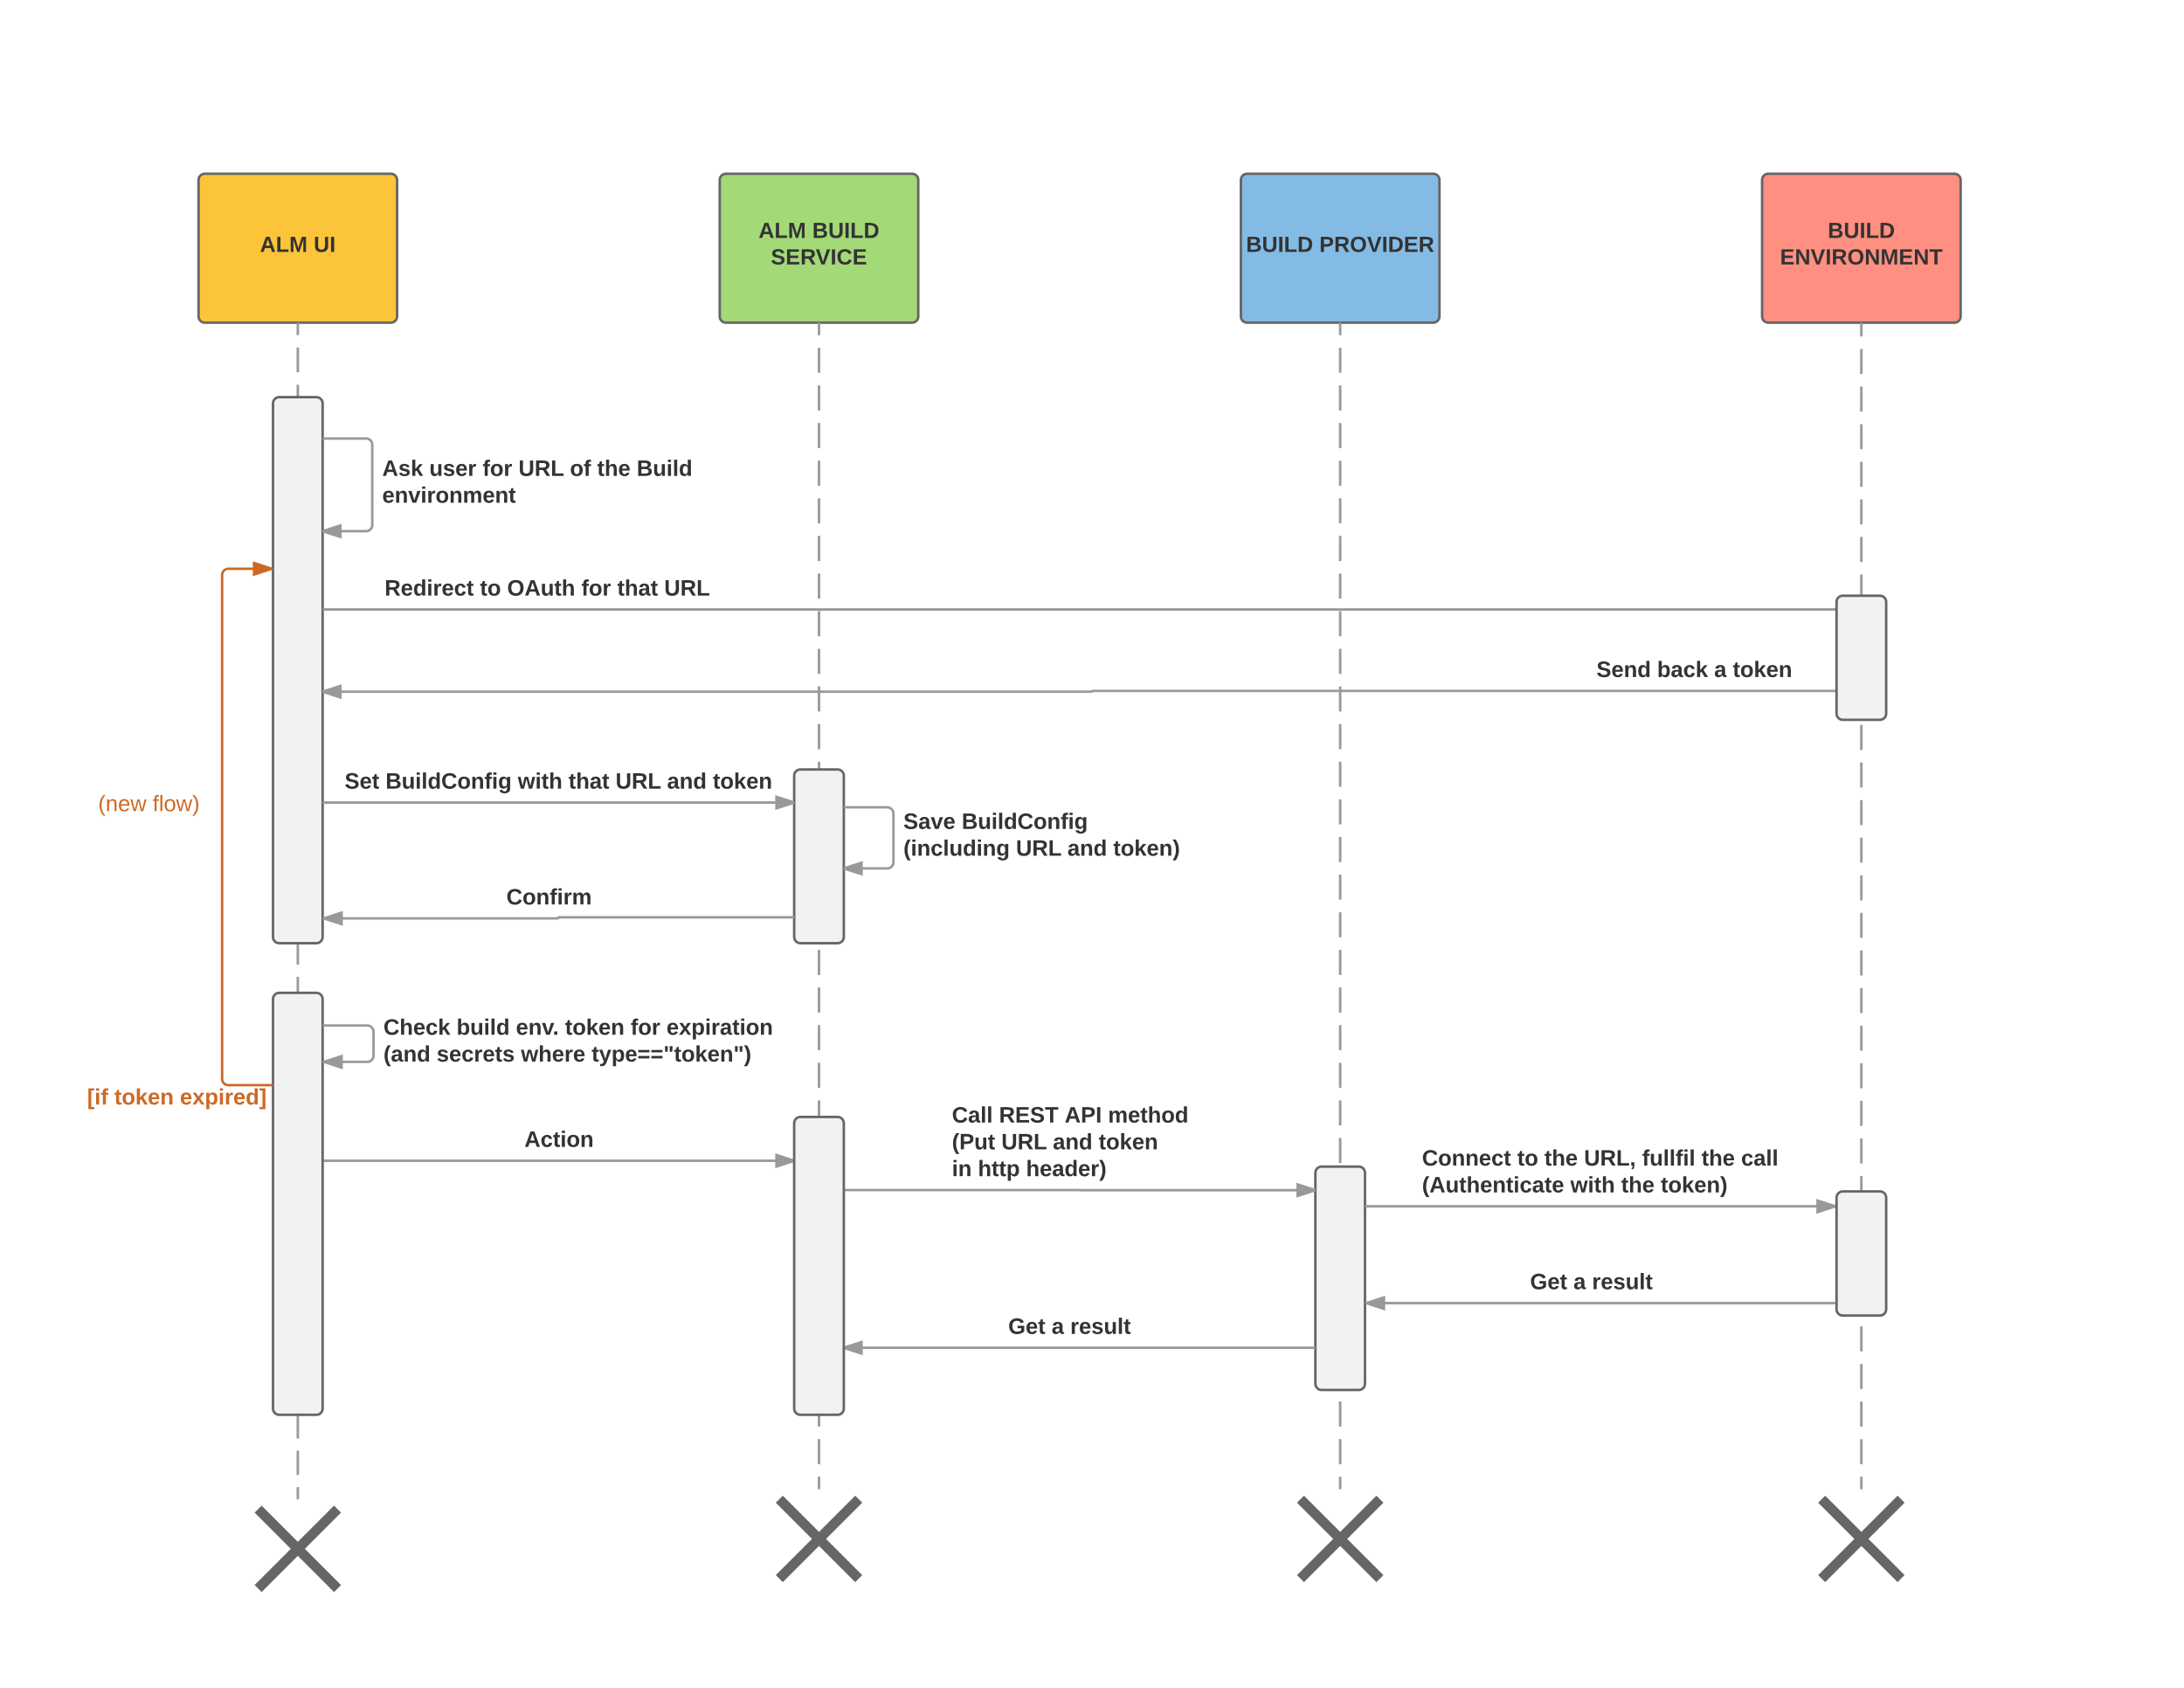<svg xmlns="http://www.w3.org/2000/svg" xmlns:xlink="http://www.w3.org/1999/xlink" width="1760" height="1360"><g transform="translate(0 0)"><path d="M0 0h1760v1360H0z" fill="#fff"/><path d="M160 145c0-2.76 2.24-5 5-5h150c2.76 0 5 2.24 5 5v110c0 2.76-2.24 5-5 5H165c-2.76 0-5-2.24-5-5z" stroke="#666" stroke-width="2" fill="#fcc438"/><use xlink:href="#a" transform="matrix(1,0,0,1,160,140) translate(49.481 62.972)"/><use xlink:href="#b" transform="matrix(1,0,0,1,160,140) translate(92.79 62.972)"/><path d="M240 650v558" fill="none"/><path d="M240 650v9.8m0 9.78v19.58m0 9.8v19.57m0 9.8v19.56m0 9.78v19.58m0 9.8v19.57m0 9.8V836m0 9.8v19.57m0 9.8v19.57m0 9.8v19.57m0 9.8v19.57m0 9.8v19.57m0 9.8v19.57m0 9.8v19.58m0 9.8v19.57m0 9.8v19.57m0 9.8v19.56m0 9.8v19.57m0 9.8v19.57m0 9.8v9.78" stroke="#999" stroke-width="2" fill="none"/><path d="M241 650h-1v-3h1zM241 1208h-2 2z" fill="#999"/><path d="M240 260v390" fill="none"/><path d="M240 260v10m0 10v20m0 10v20m0 10v20m0 10v20m0 10v20m0 10v20m0 10v20m0 10v20m0 10v20m0 10v20m0 10v20m0 10v20m0 10v10" stroke="#999" stroke-width="2" fill="none"/><path d="M241 653h-1v-3h1z" fill="#999"/><path d="M220 325c0-2.76 2.24-5 5-5h30c2.76 0 5 2.24 5 5v430c0 2.76-2.24 5-5 5h-30c-2.76 0-5-2.24-5-5z" stroke="#666" stroke-width="2" fill="#f2f2f2"/><path d="M580 145c0-2.76 2.24-5 5-5h150c2.76 0 5 2.24 5 5v110c0 2.76-2.24 5-5 5H585c-2.76 0-5-2.24-5-5z" stroke="#666" stroke-width="2" fill="#a3d977"/><use xlink:href="#a" transform="matrix(1,0,0,1,580,140) translate(31.284 51.722)"/><use xlink:href="#c" transform="matrix(1,0,0,1,580,140) translate(74.593 51.722)"/><use xlink:href="#d" transform="matrix(1,0,0,1,580,140) translate(41.21 73.056)"/><path d="M1000 145c0-2.76 2.24-5 5-5h150c2.76 0 5 2.24 5 5v110c0 2.76-2.24 5-5 5h-150c-2.76 0-5-2.24-5-5z" stroke="#666" stroke-width="2" fill="#83bbe5"/><use xlink:href="#e" transform="matrix(1,0,0,1,1000,140) translate(4.123 62.972)"/><use xlink:href="#f" transform="matrix(1,0,0,1,1000,140) translate(63.185 62.972)"/><path d="M660 260v940" fill="none"/><path d="M660 260v10.1m0 10.12v20.2m0 10.12v20.2m0 10.12v20.22m0 10.1v20.22m0 10.1v20.22m0 10.1v20.22m0 10.1v20.23m0 10.1v20.22m0 10.1V543m0 10.12v20.2m0 10.12v20.22m0 10.1v20.22m0 10.1v20.22m0 10.1v20.22m0 10.1v20.23m0 10.1v20.22m0 10.1v20.22m0 10.1v20.2m0 10.12v20.22m0 10.1v20.22m0 10.1v20.22m0 10.1v20.22m0 10.1v20.23m0 10.1v20.22m0 10.1v20.22m0 10.1v20.22m0 10.1v20.22m0 10.1v20.22m0 10.1v20.22m0 10.1v20.22m0 10.1V1200" stroke="#999" stroke-width="2" fill="none"/><path d="M200 1213c0-2.76 2.24-5 5-5h70c2.76 0 5 2.24 5 5v70c0 2.76-2.24 5-5 5h-70c-2.76 0-5-2.24-5-5z" fill="none"/><path d="M208 1216l64 64m0-64l-64 64" stroke="#666" stroke-width="8" fill="none"/><path d="M640 625c0-2.76 2.24-5 5-5h30c2.76 0 5 2.24 5 5v130c0 2.76-2.24 5-5 5h-30c-2.76 0-5-2.24-5-5z" stroke="#666" stroke-width="2" fill="#f2f2f2"/><path d="M680 650.5h35c2.76 0 5 2.24 5 5v39.23c0 2.76-2.24 5-5 5h-35" stroke="#999" stroke-width="2" fill="none"/><path d="M694.27 704.36L680 699.73l14.27-4.64z" fill="#999"/><path d="M695.27 705.74L680 700.78v-2.1l15.27-4.96zm-12.03-6l10.03 3.25v-6.53z" fill="#999"/><use xlink:href="#g" transform="matrix(1,0,0,1,728,653.514) translate(0 14.4)"/><use xlink:href="#h" transform="matrix(1,0,0,1,728,653.514) translate(47 14.4)"/><use xlink:href="#i" transform="matrix(1,0,0,1,728,653.514) translate(0 36)"/><use xlink:href="#j" transform="matrix(1,0,0,1,728,653.514) translate(90.7 36)"/><use xlink:href="#k" transform="matrix(1,0,0,1,728,653.514) translate(132.2 36)"/><use xlink:href="#l" transform="matrix(1,0,0,1,728,653.514) translate(169.1 36)"/><path d="M1080 260v940" fill="none"/><path d="M1080 260v10.1m0 10.12v20.2m0 10.12v20.2m0 10.12v20.22m0 10.1v20.22m0 10.1v20.22m0 10.1v20.22m0 10.1v20.23m0 10.1v20.22m0 10.1V543m0 10.12v20.2m0 10.12v20.22m0 10.1v20.22m0 10.1v20.22m0 10.1v20.22m0 10.1v20.23m0 10.1v20.22m0 10.1v20.22m0 10.1v20.2m0 10.12v20.22m0 10.1v20.22m0 10.1v20.22m0 10.1v20.22m0 10.1v20.23m0 10.1v20.22m0 10.1v20.22m0 10.1v20.22m0 10.1v20.22m0 10.1v20.22m0 10.1v20.22m0 10.1v20.22m0 10.1V1200" stroke="#999" stroke-width="2" fill="none"/><path d="M1060 945c0-2.76 2.24-5 5-5h30c2.76 0 5 2.24 5 5v170c0 2.76-2.24 5-5 5h-30c-2.76 0-5-2.24-5-5z" stroke="#666" stroke-width="2" fill="#f2f2f2"/><path d="M680 958.9h189.95c.03 0 .05.02.05.05 0 .03.02.05.05.05H1060" stroke="#999" stroke-width="2" fill="none"/><path d="M1060 959l-14.27 4.64v-9.28z" fill="#999"/><path d="M1060 957.95v2.1l-15.27 4.96v-12zm-13.27 4.3l10.03-3.25-10.03-3.26z" fill="#999"/><use xlink:href="#m" transform="matrix(1,0,0,1,767.103,890.101) translate(0 14.4)"/><use xlink:href="#n" transform="matrix(1,0,0,1,767.103,890.101) translate(37.95 14.4)"/><use xlink:href="#o" transform="matrix(1,0,0,1,767.103,890.101) translate(90.85 14.4)"/><use xlink:href="#p" transform="matrix(1,0,0,1,767.103,890.101) translate(125.8 14.4)"/><use xlink:href="#q" transform="matrix(1,0,0,1,767.103,890.101) translate(0 36)"/><use xlink:href="#j" transform="matrix(1,0,0,1,767.103,890.101) translate(39.85 36)"/><use xlink:href="#k" transform="matrix(1,0,0,1,767.103,890.101) translate(81.35 36)"/><use xlink:href="#r" transform="matrix(1,0,0,1,767.103,890.101) translate(118.25 36)"/><use xlink:href="#s" transform="matrix(1,0,0,1,767.103,890.101) translate(0 57.6)"/><use xlink:href="#t" transform="matrix(1,0,0,1,767.103,890.101) translate(20.95 57.6)"/><use xlink:href="#u" transform="matrix(1,0,0,1,767.103,890.101) translate(59.75 57.6)"/><path d="M1420 145c0-2.76 2.24-5 5-5h150c2.76 0 5 2.24 5 5v110c0 2.76-2.24 5-5 5h-150c-2.76 0-5-2.24-5-5z" stroke="#666" stroke-width="2" fill="#ff8f80"/><use xlink:href="#v" transform="matrix(1,0,0,1,1420,140) translate(52.938 51.722)"/><use xlink:href="#w" transform="matrix(1,0,0,1,1420,140) translate(14.469 73.056)"/><path d="M260 491.1h1240" stroke="#999" stroke-width="2" fill="none"/><path d="M1500 491.1l-14.27 4.63v-9.27z" stroke="#999" stroke-width="2" fill="#999"/><use xlink:href="#x" transform="matrix(1,0,0,1,309.942,465.499) translate(0 14.4)"/><use xlink:href="#y" transform="matrix(1,0,0,1,309.942,465.499) translate(76.85 14.4)"/><use xlink:href="#z" transform="matrix(1,0,0,1,309.942,465.499) translate(98.75 14.4)"/><use xlink:href="#A" transform="matrix(1,0,0,1,309.942,465.499) translate(158.55 14.4)"/><use xlink:href="#B" transform="matrix(1,0,0,1,309.942,465.499) translate(187.45 14.4)"/><use xlink:href="#C" transform="matrix(1,0,0,1,309.942,465.499) translate(225.3 14.4)"/><path d="M260 353.33h35c2.76 0 5 2.24 5 5V423c0 2.76-2.24 5-5 5h-35" stroke="#999" stroke-width="2" fill="none"/><path d="M274.27 432.64L260 428l14.27-4.64z" fill="#999"/><path d="M275.27 434L260 429.06v-2.1l15.27-4.96zm-12.03-6l10.03 3.26v-6.52z" fill="#999"/><use xlink:href="#D" transform="matrix(1,0,0,1,308,369.067) translate(0 14.4)"/><use xlink:href="#E" transform="matrix(1,0,0,1,308,369.067) translate(37.95 14.4)"/><use xlink:href="#A" transform="matrix(1,0,0,1,308,369.067) translate(80.9 14.4)"/><use xlink:href="#F" transform="matrix(1,0,0,1,308,369.067) translate(109.8 14.4)"/><use xlink:href="#G" transform="matrix(1,0,0,1,308,369.067) translate(151.3 14.4)"/><use xlink:href="#H" transform="matrix(1,0,0,1,308,369.067) translate(173.2 14.4)"/><use xlink:href="#I" transform="matrix(1,0,0,1,308,369.067) translate(205.1 14.4)"/><use xlink:href="#J" transform="matrix(1,0,0,1,308,369.067) translate(0 36)"/><path d="M260 646.67h380" stroke="#999" stroke-width="2" fill="none"/><path d="M640 646.67l-14.27 4.63v-9.27z" fill="#999"/><path d="M640 645.62v2.1l-15.27 4.96v-12.03zm-13.27 4.3l10.03-3.25-10.03-3.26z" fill="#999"/><use xlink:href="#K" transform="matrix(1,0,0,1,277.725,621.067) translate(0 14.4)"/><use xlink:href="#L" transform="matrix(1,0,0,1,277.725,621.067) translate(32.95 14.4)"/><use xlink:href="#M" transform="matrix(1,0,0,1,277.725,621.067) translate(139.55 14.4)"/><use xlink:href="#B" transform="matrix(1,0,0,1,277.725,621.067) translate(180.45 14.4)"/><use xlink:href="#F" transform="matrix(1,0,0,1,277.725,621.067) translate(218.3 14.4)"/><use xlink:href="#k" transform="matrix(1,0,0,1,277.725,621.067) translate(259.8 14.4)"/><use xlink:href="#N" transform="matrix(1,0,0,1,277.725,621.067) translate(296.7 14.4)"/><path d="M1500 261v939" fill="none"/><path d="M1500 261v10.1m0 10.1v20.2m0 10.08v20.2m0 10.1v20.2m0 10.08v20.2m0 10.1v20.2m0 10.1v20.18m0 10.1v20.2m0 10.1v20.18m0 10.1v20.2m0 10.1V574m0 10.1v20.2m0 10.1v20.18m0 10.1v20.2m0 10.1v20.18m0 10.1v20.2m0 10.1v20.18m0 10.1v20.2m0 10.1v20.18m0 10.1v20.2m0 10.1v20.18m0 10.1v20.2m0 10.1v20.18m0 10.1v20.2m0 10.1v20.18m0 10.1v20.2m0 10.1v20.2m0 10.08v20.2m0 10.1v20.2m0 10.08v20.2m0 10.1v20.2m0 10.08v10.1" stroke="#999" stroke-width="2" fill="none"/><path d="M1501 261h-2v-1h2zM1501 1200h-2 2z" fill="#999"/><path d="M1500 556.73H880.3c-.17 0-.3.14-.3.3 0 .17-.13.3-.3.3H260" stroke="#999" stroke-width="2" fill="none"/><path d="M274.27 561.97L260 557.33l14.27-4.63z" fill="#999"/><path d="M275.27 563.35L260 558.38v-2.1l15.27-4.96zm-12.03-6.02l10.03 3.26v-6.53z" fill="#999"/><use xlink:href="#O" transform="matrix(1,0,0,1,1286.506,531.135) translate(0 14.4)"/><use xlink:href="#P" transform="matrix(1,0,0,1,1286.506,531.135) translate(48.9 14.4)"/><use xlink:href="#Q" transform="matrix(1,0,0,1,1286.506,531.135) translate(94.85 14.4)"/><use xlink:href="#N" transform="matrix(1,0,0,1,1286.506,531.135) translate(109.85 14.4)"/><path d="M1100 972h379" stroke="#999" stroke-width="2" fill="none"/><path d="M1479 972l-14.27 4.64v-9.28z" fill="#999"/><path d="M1480 971.27v1.46l-16.27 5.28v-12zm-14.27 4l10.03-3.27-10.03-3.26z" fill="#999"/><use xlink:href="#R" transform="matrix(1,0,0,1,1145.925,924.8) translate(0 14.4)"/><use xlink:href="#y" transform="matrix(1,0,0,1,1145.925,924.8) translate(76.75 14.4)"/><use xlink:href="#H" transform="matrix(1,0,0,1,1145.925,924.8) translate(98.65 14.4)"/><use xlink:href="#S" transform="matrix(1,0,0,1,1145.925,924.8) translate(130.55 14.4)"/><use xlink:href="#T" transform="matrix(1,0,0,1,1145.925,924.8) translate(177.4 14.4)"/><use xlink:href="#H" transform="matrix(1,0,0,1,1145.925,924.8) translate(225.25 14.4)"/><use xlink:href="#U" transform="matrix(1,0,0,1,1145.925,924.8) translate(257.15 14.4)"/><use xlink:href="#V" transform="matrix(1,0,0,1,1145.925,924.8) translate(0 36)"/><use xlink:href="#W" transform="matrix(1,0,0,1,1145.925,924.8) translate(119.6 36)"/><use xlink:href="#H" transform="matrix(1,0,0,1,1145.925,924.8) translate(160.5 36)"/><use xlink:href="#l" transform="matrix(1,0,0,1,1145.925,924.8) translate(192.4 36)"/><path d="M1101 1050h378" stroke="#999" stroke-width="2" fill="none"/><path d="M1115.27 1054.63L1101 1050l14.27-4.64z" fill="#999"/><path d="M1116.27 1056l-16.27-5.28v-1.45l16.27-5.28zm-12.03-6l10.03 3.26v-6.52zM1480 1051h-1v-2h1z" fill="#999"/><g><use xlink:href="#X" transform="matrix(1,0,0,1,1233.015,1024.398) translate(0 14.4)"/><use xlink:href="#Y" transform="matrix(1,0,0,1,1233.015,1024.398) translate(34.95 14.4)"/><use xlink:href="#Z" transform="matrix(1,0,0,1,1233.015,1024.398) translate(49.95 14.4)"/></g><path d="M680 1086h379" stroke="#999" stroke-width="2" fill="none"/><path d="M680 1086l14.27-4.64v9.28z" stroke="#999" stroke-width="2" fill="#999"/><path d="M1060 1087h-1v-2h1z" fill="#999"/><g><use xlink:href="#X" transform="matrix(1,0,0,1,812.495,1060.4) translate(0 14.4)"/><use xlink:href="#Y" transform="matrix(1,0,0,1,812.495,1060.4) translate(34.95 14.4)"/><use xlink:href="#Z" transform="matrix(1,0,0,1,812.495,1060.4) translate(49.95 14.4)"/></g><path d="M1480 965c0-2.76 2.24-5 5-5h30c2.76 0 5 2.24 5 5v90c0 2.76-2.24 5-5 5h-30c-2.76 0-5-2.24-5-5z" stroke="#666" stroke-width="2" fill="#f2f2f2"/><path d="M620 1205c0-2.76 2.24-5 5-5h70c2.76 0 5 2.24 5 5v70c0 2.76-2.24 5-5 5h-70c-2.76 0-5-2.24-5-5z" fill="none"/><path d="M628 1208l64 64m0-64l-64 64" stroke="#666" stroke-width="8" fill="none"/><path d="M1040 1205c0-2.76 2.24-5 5-5h70c2.76 0 5 2.24 5 5v70c0 2.76-2.24 5-5 5h-70c-2.76 0-5-2.24-5-5z" fill="none"/><path d="M1048 1208l64 64m0-64l-64 64" stroke="#666" stroke-width="8" fill="none"/><path d="M1460 1205c0-2.76 2.24-5 5-5h70c2.76 0 5 2.24 5 5v70c0 2.76-2.24 5-5 5h-70c-2.76 0-5-2.24-5-5z" fill="none"/><path d="M1468 1208l64 64m0-64l-64 64" stroke="#666" stroke-width="8" fill="none"/><path d="M261 935.3h379" stroke="#999" stroke-width="2" fill="none"/><path d="M261 936.3h-1v-2h1zM640 935.3l-14.27 4.65v-9.27z" fill="#999"/><path d="M640 934.26v2.1l-15.27 4.97V929.3zm-13.27 4.3l10.03-3.25-10.03-3.24z" fill="#999"/><g><use xlink:href="#aa" transform="matrix(1,0,0,1,422.6,909.714) translate(0 14.4)"/></g><path d="M261 740h188.57c.24 0 .43-.2.43-.43 0-.24.2-.43.43-.43H639" stroke="#999" stroke-width="2" fill="none"/><path d="M275.27 744.64L261 740l14.27-4.64z" fill="#999"/><path d="M276.27 746L260 740.74v-1.46l16.27-5.28zm-12.03-6l10.03 3.26v-6.52zM640 740.14h-1v-2h1z" fill="#999"/><g><use xlink:href="#ab" transform="matrix(1,0,0,1,408.07,714.4) translate(0 14.4)"/></g><path d="M220 805c0-2.76 2.24-5 5-5h30c2.76 0 5 2.24 5 5v330c0 2.76-2.24 5-5 5h-30c-2.76 0-5-2.24-5-5zM640 905c0-2.76 2.24-5 5-5h30c2.76 0 5 2.24 5 5v230c0 2.76-2.24 5-5 5h-30c-2.76 0-5-2.24-5-5z" stroke="#666" stroke-width="2" fill="#f2f2f2"/><path d="M219 874.37h-35c-2.76 0-5-2.24-5-5v-406.1c0-2.75 2.24-5 5-5h35" stroke="#ce6925" stroke-width="2" fill="none"/><path d="M220 875.37h-1v-2h1zM219 458.28l-14.27 4.64v-9.27z" fill="#ce6925"/><path d="M220 457.55V459l-16.27 5.3v-12.03zm-14.27 4l10.03-3.27-10.03-3.26z" fill="#ce6925"/><g><use xlink:href="#ac" transform="matrix(1,0,0,1,70.232,875.582) translate(0 14.4)"/><use xlink:href="#ad" transform="matrix(1,0,0,1,70.232,875.582) translate(21.9 14.4)"/><use xlink:href="#ae" transform="matrix(1,0,0,1,70.232,875.582) translate(74.75 14.4)"/></g><path d="M261 826.3h35c2.76 0 5 2.25 5 5v19.3c0 2.77-2.24 5-5 5h-35" stroke="#999" stroke-width="2" fill="none"/><path d="M261 827.3h-1v-2h1zM275.27 860.25L261 855.6l14.27-4.62z" fill="#999"/><path d="M276.27 861.62L260 856.34v-1.45l16.27-5.3zm-12.03-6l10.03 3.25v-6.52z" fill="#999"/><g><use xlink:href="#af" transform="matrix(1,0,0,1,309,819.362) translate(0 14.4)"/><use xlink:href="#ag" transform="matrix(1,0,0,1,309,819.362) translate(58.9 14.4)"/><use xlink:href="#ah" transform="matrix(1,0,0,1,309,819.362) translate(106.75 14.4)"/><use xlink:href="#ai" transform="matrix(1,0,0,1,309,819.362) translate(146.35 14.4)"/><use xlink:href="#A" transform="matrix(1,0,0,1,309,819.362) translate(199.2 14.4)"/><use xlink:href="#aj" transform="matrix(1,0,0,1,309,819.362) translate(228.1 14.4)"/><use xlink:href="#ak" transform="matrix(1,0,0,1,309,819.362) translate(0 36)"/><use xlink:href="#al" transform="matrix(1,0,0,1,309,819.362) translate(42.85 36)"/><use xlink:href="#am" transform="matrix(1,0,0,1,309,819.362) translate(110.8 36)"/><use xlink:href="#an" transform="matrix(1,0,0,1,309,819.362) translate(167.75 36)"/></g><path d="M1480 485c0-2.76 2.24-5 5-5h30c2.76 0 5 2.24 5 5v90c0 2.76-2.24 5-5 5h-30c-2.76 0-5-2.24-5-5z" stroke="#666" stroke-width="2" fill="#f2f2f2"/><path d="M0 625c0-2.76 2.24-5 5-5h230c2.76 0 5 2.24 5 5v50c0 2.76-2.24 5-5 5H5c-2.76 0-5-2.24-5-5z" fill="none"/><g><use xlink:href="#ao" transform="matrix(1,0,0,1,0,620) translate(79.125 33.6)"/><use xlink:href="#ap" transform="matrix(1,0,0,1,0,620) translate(123.025 33.6)"/></g><defs><path fill="#333" d="M199 0l-22-63H83L61 0H9l90-248h61L250 0h-51zm-33-102l-36-108c-10 38-24 72-36 108h72" id="aq"/><path fill="#333" d="M24 0v-248h52v208h133V0H24" id="ar"/><path fill="#333" d="M230 0l2-204L168 0h-37L68-204 70 0H24v-248h70l56 185 57-185h69V0h-46" id="as"/><g id="a"><use transform="matrix(0.049,0,0,0.049,0,0)" xlink:href="#aq"/><use transform="matrix(0.049,0,0,0.049,12.79,0)" xlink:href="#ar"/><use transform="matrix(0.049,0,0,0.049,23.605,0)" xlink:href="#as"/></g><path fill="#333" d="M238-95c0 69-44 99-111 99C63 4 22-25 22-93v-155h51v151c-1 38 19 59 55 60 90 1 49-130 58-211h52v153" id="at"/><path fill="#333" d="M24 0v-248h52V0H24" id="au"/><g id="b"><use transform="matrix(0.049,0,0,0.049,0,0)" xlink:href="#at"/><use transform="matrix(0.049,0,0,0.049,12.79,0)" xlink:href="#au"/></g><path fill="#333" d="M182-130c37 4 62 22 62 59C244 23 116-4 24 0v-248c84 5 203-23 205 63 0 31-19 50-47 55zM76-148c40-3 101 13 101-30 0-44-60-28-101-31v61zm0 110c48-3 116 14 116-37 0-48-69-32-116-35v72" id="av"/><path fill="#333" d="M24-248c120-7 223 5 221 122C244-46 201 0 124 0H24v-248zM76-40c74 7 117-18 117-86 0-67-45-88-117-82v168" id="aw"/><g id="c"><use transform="matrix(0.049,0,0,0.049,0,0)" xlink:href="#av"/><use transform="matrix(0.049,0,0,0.049,12.79,0)" xlink:href="#at"/><use transform="matrix(0.049,0,0,0.049,25.58,0)" xlink:href="#au"/><use transform="matrix(0.049,0,0,0.049,30.519,0)" xlink:href="#ar"/><use transform="matrix(0.049,0,0,0.049,41.333,0)" xlink:href="#aw"/></g><path fill="#333" d="M169-182c-1-43-94-46-97-3 18 66 151 10 154 114 3 95-165 93-204 36-6-8-10-19-12-30l50-8c3 46 112 56 116 5-17-69-150-10-154-114-4-87 153-88 188-35 5 8 8 18 10 28" id="ax"/><path fill="#333" d="M24 0v-248h195v40H76v63h132v40H76v65h150V0H24" id="ay"/><path fill="#333" d="M240-174c0 40-23 61-54 70L253 0h-59l-57-94H76V0H24v-248c93 4 217-23 216 74zM76-134c48-2 112 12 112-38 0-48-66-32-112-35v73" id="az"/><path fill="#333" d="M147 0H94L2-248h55l64 206c17-72 42-137 63-206h54" id="aA"/><path fill="#333" d="M67-125c0 53 21 87 73 88 37 1 54-22 65-47l45 17C233-25 199 4 140 4 58 4 20-42 15-125 8-235 124-281 211-232c18 10 29 29 36 50l-46 12c-8-25-30-41-62-41-52 0-71 34-72 86" id="aB"/><g id="d"><use transform="matrix(0.049,0,0,0.049,0,0)" xlink:href="#ax"/><use transform="matrix(0.049,0,0,0.049,11.852,0)" xlink:href="#ay"/><use transform="matrix(0.049,0,0,0.049,23.704,0)" xlink:href="#az"/><use transform="matrix(0.049,0,0,0.049,36.148,0)" xlink:href="#aA"/><use transform="matrix(0.049,0,0,0.049,48,0)" xlink:href="#au"/><use transform="matrix(0.049,0,0,0.049,52.938,0)" xlink:href="#aB"/><use transform="matrix(0.049,0,0,0.049,65.728,0)" xlink:href="#ay"/></g><g id="e"><use transform="matrix(0.049,0,0,0.049,0,0)" xlink:href="#av"/><use transform="matrix(0.049,0,0,0.049,12.79,0)" xlink:href="#at"/><use transform="matrix(0.049,0,0,0.049,25.58,0)" xlink:href="#au"/><use transform="matrix(0.049,0,0,0.049,30.519,0)" xlink:href="#ar"/><use transform="matrix(0.049,0,0,0.049,41.333,0)" xlink:href="#aw"/></g><path fill="#333" d="M24-248c93 1 206-16 204 79-1 75-69 88-152 82V0H24v-248zm52 121c47 0 100 7 100-41 0-47-54-39-100-39v80" id="aC"/><path fill="#333" d="M140-251c80 0 125 45 125 126S219 4 139 4C58 4 15-44 15-125s44-126 125-126zm-1 214c52 0 73-35 73-88 0-50-21-86-72-86-52 0-73 35-73 86s22 88 72 88" id="aD"/><g id="f"><use transform="matrix(0.049,0,0,0.049,0,0)" xlink:href="#aC"/><use transform="matrix(0.049,0,0,0.049,11.852,0)" xlink:href="#az"/><use transform="matrix(0.049,0,0,0.049,24.642,0)" xlink:href="#aD"/><use transform="matrix(0.049,0,0,0.049,38.469,0)" xlink:href="#aA"/><use transform="matrix(0.049,0,0,0.049,50.321,0)" xlink:href="#au"/><use transform="matrix(0.049,0,0,0.049,55.259,0)" xlink:href="#aw"/><use transform="matrix(0.049,0,0,0.049,68.049,0)" xlink:href="#ay"/><use transform="matrix(0.049,0,0,0.049,79.901,0)" xlink:href="#az"/></g><path fill="#333" d="M133-34C117-15 103 5 69 4 32 3 11-16 11-54c-1-60 55-63 116-61 1-26-3-47-28-47-18 1-26 9-28 27l-52-2c7-38 36-58 82-57s74 22 75 68l1 82c-1 14 12 18 25 15v27c-30 8-71 5-69-32zm-48 3c29 0 43-24 42-57-32 0-66-3-65 30 0 17 8 27 23 27" id="aE"/><path fill="#333" d="M128 0H69L1-190h53L99-40l48-150h52" id="aF"/><path fill="#333" d="M185-48c-13 30-37 53-82 52C43 2 14-33 14-96s30-98 90-98c62 0 83 45 84 108H66c0 31 8 55 39 56 18 0 30-7 34-22zm-45-69c5-46-57-63-70-21-2 6-4 13-4 21h74" id="aG"/><g id="g"><use transform="matrix(0.05,0,0,0.05,0,0)" xlink:href="#ax"/><use transform="matrix(0.05,0,0,0.05,12,0)" xlink:href="#aE"/><use transform="matrix(0.05,0,0,0.05,22,0)" xlink:href="#aF"/><use transform="matrix(0.05,0,0,0.05,32,0)" xlink:href="#aG"/></g><path fill="#333" d="M85 4C-2 5 27-109 22-190h50c7 57-23 150 33 157 60-5 35-97 40-157h50l1 190h-47c-2-12 1-28-3-38-12 25-28 42-61 42" id="aH"/><path fill="#333" d="M25-224v-37h50v37H25zM25 0v-190h50V0H25" id="aI"/><path fill="#333" d="M25 0v-261h50V0H25" id="aJ"/><path fill="#333" d="M88-194c31-1 46 15 58 34l-1-101h50l1 261h-48c-2-10 0-23-3-31C134-8 116 4 84 4 32 4 16-41 15-95c0-56 19-97 73-99zm17 164c33 0 40-30 41-66 1-37-9-64-41-64s-38 30-39 65c0 43 13 65 39 65" id="aK"/><path fill="#333" d="M110-194c64 0 96 36 96 99 0 64-35 99-97 99-61 0-95-36-95-99 0-62 34-99 96-99zm-1 164c35 0 45-28 45-65 0-40-10-65-43-65-34 0-45 26-45 65 0 36 10 65 43 65" id="aL"/><path fill="#333" d="M135-194c87-1 58 113 63 194h-50c-7-57 23-157-34-157-59 0-34 97-39 157H25l-1-190h47c2 12-1 28 3 38 12-26 28-41 61-42" id="aM"/><path fill="#333" d="M121-226c-27-7-43 5-38 36h38v33H83V0H34v-157H6v-33h28c-9-59 32-81 87-68v32" id="aN"/><path fill="#333" d="M195-6C206 82 75 100 31 46c-4-6-6-13-8-21l49-6c3 16 16 24 34 25 40 0 42-37 40-79-11 22-30 35-61 35-53 0-70-43-70-97 0-56 18-96 73-97 30 0 46 14 59 34l2-30h47zm-90-29c32 0 41-27 41-63 0-35-9-62-40-62-32 0-39 29-40 63 0 36 9 62 39 62" id="aO"/><g id="h"><use transform="matrix(0.05,0,0,0.05,0,0)" xlink:href="#av"/><use transform="matrix(0.05,0,0,0.05,12.95,0)" xlink:href="#aH"/><use transform="matrix(0.05,0,0,0.05,23.9,0)" xlink:href="#aI"/><use transform="matrix(0.05,0,0,0.05,28.9,0)" xlink:href="#aJ"/><use transform="matrix(0.05,0,0,0.05,33.9,0)" xlink:href="#aK"/><use transform="matrix(0.05,0,0,0.05,44.85,0)" xlink:href="#aB"/><use transform="matrix(0.05,0,0,0.05,57.8,0)" xlink:href="#aL"/><use transform="matrix(0.05,0,0,0.05,68.75,0)" xlink:href="#aM"/><use transform="matrix(0.05,0,0,0.05,79.7,0)" xlink:href="#aN"/><use transform="matrix(0.05,0,0,0.05,85.65,0)" xlink:href="#aI"/><use transform="matrix(0.05,0,0,0.05,90.65,0)" xlink:href="#aO"/></g><path fill="#333" d="M67-93c0 74 22 123 53 168H70C40 30 18-18 18-93s22-123 52-168h50c-32 44-53 94-53 168" id="aP"/><path fill="#333" d="M190-63c-7 42-38 67-86 67-59 0-84-38-90-98-12-110 154-137 174-36l-49 2c-2-19-15-32-35-32-30 0-35 28-38 64-6 74 65 87 74 30" id="aQ"/><g id="i"><use transform="matrix(0.05,0,0,0.05,0,0)" xlink:href="#aP"/><use transform="matrix(0.05,0,0,0.05,5.95,0)" xlink:href="#aI"/><use transform="matrix(0.05,0,0,0.05,10.95,0)" xlink:href="#aM"/><use transform="matrix(0.05,0,0,0.05,21.9,0)" xlink:href="#aQ"/><use transform="matrix(0.05,0,0,0.05,31.9,0)" xlink:href="#aJ"/><use transform="matrix(0.05,0,0,0.05,36.9,0)" xlink:href="#aH"/><use transform="matrix(0.05,0,0,0.05,47.85,0)" xlink:href="#aK"/><use transform="matrix(0.05,0,0,0.05,58.8,0)" xlink:href="#aI"/><use transform="matrix(0.05,0,0,0.05,63.8,0)" xlink:href="#aM"/><use transform="matrix(0.05,0,0,0.05,74.75,0)" xlink:href="#aO"/></g><g id="j"><use transform="matrix(0.05,0,0,0.05,0,0)" xlink:href="#at"/><use transform="matrix(0.05,0,0,0.05,12.95,0)" xlink:href="#az"/><use transform="matrix(0.05,0,0,0.05,25.9,0)" xlink:href="#ar"/></g><g id="k"><use transform="matrix(0.05,0,0,0.05,0,0)" xlink:href="#aE"/><use transform="matrix(0.05,0,0,0.05,10,0)" xlink:href="#aM"/><use transform="matrix(0.05,0,0,0.05,20.95,0)" xlink:href="#aK"/></g><path fill="#333" d="M115-3C79 11 28 4 28-45v-112H4v-33h27l15-45h31v45h36v33H77v99c-1 23 16 31 38 25v30" id="aR"/><path fill="#333" d="M147 0L96-86 75-71V0H25v-261h50v150l67-79h53l-66 74L201 0h-54" id="aS"/><path fill="#333" d="M102-93c0 74-22 123-52 168H0C30 29 54-18 53-93c0-74-22-123-53-168h50c30 45 52 94 52 168" id="aT"/><g id="l"><use transform="matrix(0.05,0,0,0.05,0,0)" xlink:href="#aR"/><use transform="matrix(0.05,0,0,0.05,5.95,0)" xlink:href="#aL"/><use transform="matrix(0.05,0,0,0.05,16.9,0)" xlink:href="#aS"/><use transform="matrix(0.05,0,0,0.05,26.9,0)" xlink:href="#aG"/><use transform="matrix(0.05,0,0,0.05,36.9,0)" xlink:href="#aM"/><use transform="matrix(0.05,0,0,0.05,47.85,0)" xlink:href="#aT"/></g><g id="m"><use transform="matrix(0.05,0,0,0.05,0,0)" xlink:href="#aB"/><use transform="matrix(0.05,0,0,0.05,12.95,0)" xlink:href="#aE"/><use transform="matrix(0.05,0,0,0.05,22.95,0)" xlink:href="#aJ"/><use transform="matrix(0.05,0,0,0.05,27.95,0)" xlink:href="#aJ"/></g><path fill="#333" d="M136-208V0H84v-208H4v-40h212v40h-80" id="aU"/><g id="n"><use transform="matrix(0.05,0,0,0.05,0,0)" xlink:href="#az"/><use transform="matrix(0.05,0,0,0.05,12.95,0)" xlink:href="#ay"/><use transform="matrix(0.05,0,0,0.05,24.95,0)" xlink:href="#ax"/><use transform="matrix(0.05,0,0,0.05,36.95,0)" xlink:href="#aU"/></g><g id="o"><use transform="matrix(0.05,0,0,0.05,0,0)" xlink:href="#aq"/><use transform="matrix(0.05,0,0,0.05,12.95,0)" xlink:href="#aC"/><use transform="matrix(0.05,0,0,0.05,24.95,0)" xlink:href="#au"/></g><path fill="#333" d="M220-157c-53 9-28 100-34 157h-49v-107c1-27-5-49-29-50C55-147 81-57 75 0H25l-1-190h47c2 12-1 28 3 38 10-53 101-56 108 0 13-22 24-43 59-42 82 1 51 116 57 194h-49v-107c-1-25-5-48-29-50" id="aV"/><path fill="#333" d="M114-157C55-157 80-60 75 0H25v-261h50l-1 109c12-26 28-41 61-42 86-1 58 113 63 194h-50c-7-57 23-157-34-157" id="aW"/><g id="p"><use transform="matrix(0.05,0,0,0.05,0,0)" xlink:href="#aV"/><use transform="matrix(0.05,0,0,0.05,16,0)" xlink:href="#aG"/><use transform="matrix(0.05,0,0,0.05,26,0)" xlink:href="#aR"/><use transform="matrix(0.05,0,0,0.05,31.95,0)" xlink:href="#aW"/><use transform="matrix(0.05,0,0,0.05,42.9,0)" xlink:href="#aL"/><use transform="matrix(0.05,0,0,0.05,53.85,0)" xlink:href="#aK"/></g><g id="q"><use transform="matrix(0.05,0,0,0.05,0,0)" xlink:href="#aP"/><use transform="matrix(0.05,0,0,0.05,5.95,0)" xlink:href="#aC"/><use transform="matrix(0.05,0,0,0.05,17.95,0)" xlink:href="#aH"/><use transform="matrix(0.05,0,0,0.05,28.9,0)" xlink:href="#aR"/></g><g id="r"><use transform="matrix(0.05,0,0,0.05,0,0)" xlink:href="#aR"/><use transform="matrix(0.05,0,0,0.05,5.95,0)" xlink:href="#aL"/><use transform="matrix(0.05,0,0,0.05,16.9,0)" xlink:href="#aS"/><use transform="matrix(0.05,0,0,0.05,26.9,0)" xlink:href="#aG"/><use transform="matrix(0.05,0,0,0.05,36.9,0)" xlink:href="#aM"/></g><g id="s"><use transform="matrix(0.05,0,0,0.05,0,0)" xlink:href="#aI"/><use transform="matrix(0.05,0,0,0.05,5,0)" xlink:href="#aM"/></g><path fill="#333" d="M135-194c53 0 70 44 70 98 0 56-19 98-73 100-31 1-45-17-59-34 3 33 2 69 2 105H25l-1-265h48c2 10 0 23 3 31 11-24 29-35 60-35zM114-30c33 0 39-31 40-66 0-38-9-64-40-64-56 0-55 130 0 130" id="aX"/><g id="t"><use transform="matrix(0.05,0,0,0.05,0,0)" xlink:href="#aW"/><use transform="matrix(0.05,0,0,0.05,10.95,0)" xlink:href="#aR"/><use transform="matrix(0.05,0,0,0.05,16.9,0)" xlink:href="#aR"/><use transform="matrix(0.05,0,0,0.05,22.85,0)" xlink:href="#aX"/></g><path fill="#333" d="M135-150c-39-12-60 13-60 57V0H25l-1-190h47c2 13-1 29 3 40 6-28 27-53 61-41v41" id="aY"/><g id="u"><use transform="matrix(0.05,0,0,0.05,0,0)" xlink:href="#aW"/><use transform="matrix(0.05,0,0,0.05,10.95,0)" xlink:href="#aG"/><use transform="matrix(0.05,0,0,0.05,20.95,0)" xlink:href="#aE"/><use transform="matrix(0.05,0,0,0.05,30.95,0)" xlink:href="#aK"/><use transform="matrix(0.05,0,0,0.05,41.9,0)" xlink:href="#aG"/><use transform="matrix(0.05,0,0,0.05,51.9,0)" xlink:href="#aY"/><use transform="matrix(0.05,0,0,0.05,58.9,0)" xlink:href="#aT"/></g><g id="v"><use transform="matrix(0.049,0,0,0.049,0,0)" xlink:href="#av"/><use transform="matrix(0.049,0,0,0.049,12.79,0)" xlink:href="#at"/><use transform="matrix(0.049,0,0,0.049,25.58,0)" xlink:href="#au"/><use transform="matrix(0.049,0,0,0.049,30.519,0)" xlink:href="#ar"/><use transform="matrix(0.049,0,0,0.049,41.333,0)" xlink:href="#aw"/></g><path fill="#333" d="M175 0L67-191c6 58 2 128 3 191H24v-248h59L193-55c-6-58-2-129-3-193h46V0h-61" id="aZ"/><g id="w"><use transform="matrix(0.049,0,0,0.049,0,0)" xlink:href="#ay"/><use transform="matrix(0.049,0,0,0.049,11.852,0)" xlink:href="#aZ"/><use transform="matrix(0.049,0,0,0.049,24.642,0)" xlink:href="#aA"/><use transform="matrix(0.049,0,0,0.049,36.494,0)" xlink:href="#au"/><use transform="matrix(0.049,0,0,0.049,41.432,0)" xlink:href="#az"/><use transform="matrix(0.049,0,0,0.049,54.222,0)" xlink:href="#aD"/><use transform="matrix(0.049,0,0,0.049,68.049,0)" xlink:href="#aZ"/><use transform="matrix(0.049,0,0,0.049,80.84,0)" xlink:href="#as"/><use transform="matrix(0.049,0,0,0.049,95.605,0)" xlink:href="#ay"/><use transform="matrix(0.049,0,0,0.049,107.457,0)" xlink:href="#aZ"/><use transform="matrix(0.049,0,0,0.049,120.247,0)" xlink:href="#aU"/></g><g id="x"><use transform="matrix(0.05,0,0,0.05,0,0)" xlink:href="#az"/><use transform="matrix(0.05,0,0,0.05,12.95,0)" xlink:href="#aG"/><use transform="matrix(0.05,0,0,0.05,22.95,0)" xlink:href="#aK"/><use transform="matrix(0.05,0,0,0.05,33.9,0)" xlink:href="#aI"/><use transform="matrix(0.05,0,0,0.05,38.9,0)" xlink:href="#aY"/><use transform="matrix(0.05,0,0,0.05,45.9,0)" xlink:href="#aG"/><use transform="matrix(0.05,0,0,0.05,55.9,0)" xlink:href="#aQ"/><use transform="matrix(0.05,0,0,0.05,65.9,0)" xlink:href="#aR"/></g><g id="y"><use transform="matrix(0.05,0,0,0.05,0,0)" xlink:href="#aR"/><use transform="matrix(0.05,0,0,0.05,5.95,0)" xlink:href="#aL"/></g><g id="z"><use transform="matrix(0.05,0,0,0.05,0,0)" xlink:href="#aD"/><use transform="matrix(0.05,0,0,0.05,14,0)" xlink:href="#aq"/><use transform="matrix(0.05,0,0,0.05,26.95,0)" xlink:href="#aH"/><use transform="matrix(0.05,0,0,0.05,37.9,0)" xlink:href="#aR"/><use transform="matrix(0.05,0,0,0.05,43.85,0)" xlink:href="#aW"/></g><g id="A"><use transform="matrix(0.05,0,0,0.05,0,0)" xlink:href="#aN"/><use transform="matrix(0.05,0,0,0.05,5.95,0)" xlink:href="#aL"/><use transform="matrix(0.05,0,0,0.05,16.9,0)" xlink:href="#aY"/></g><g id="B"><use transform="matrix(0.05,0,0,0.05,0,0)" xlink:href="#aR"/><use transform="matrix(0.05,0,0,0.05,5.95,0)" xlink:href="#aW"/><use transform="matrix(0.05,0,0,0.05,16.9,0)" xlink:href="#aE"/><use transform="matrix(0.05,0,0,0.05,26.9,0)" xlink:href="#aR"/></g><g id="C"><use transform="matrix(0.05,0,0,0.05,0,0)" xlink:href="#at"/><use transform="matrix(0.05,0,0,0.05,12.95,0)" xlink:href="#az"/><use transform="matrix(0.05,0,0,0.05,25.9,0)" xlink:href="#ar"/></g><path fill="#333" d="M137-138c1-29-70-34-71-4 15 46 118 7 119 86 1 83-164 76-172 9l43-7c4 19 20 25 44 25 33 8 57-30 24-41C81-84 22-81 20-136c-2-80 154-74 161-7" id="ba"/><g id="D"><use transform="matrix(0.05,0,0,0.05,0,0)" xlink:href="#aq"/><use transform="matrix(0.05,0,0,0.05,12.95,0)" xlink:href="#ba"/><use transform="matrix(0.05,0,0,0.05,22.95,0)" xlink:href="#aS"/></g><g id="E"><use transform="matrix(0.05,0,0,0.05,0,0)" xlink:href="#aH"/><use transform="matrix(0.05,0,0,0.05,10.95,0)" xlink:href="#ba"/><use transform="matrix(0.05,0,0,0.05,20.95,0)" xlink:href="#aG"/><use transform="matrix(0.05,0,0,0.05,30.95,0)" xlink:href="#aY"/></g><g id="F"><use transform="matrix(0.05,0,0,0.05,0,0)" xlink:href="#at"/><use transform="matrix(0.05,0,0,0.05,12.95,0)" xlink:href="#az"/><use transform="matrix(0.05,0,0,0.05,25.9,0)" xlink:href="#ar"/></g><g id="G"><use transform="matrix(0.05,0,0,0.05,0,0)" xlink:href="#aL"/><use transform="matrix(0.05,0,0,0.05,10.95,0)" xlink:href="#aN"/></g><g id="H"><use transform="matrix(0.05,0,0,0.05,0,0)" xlink:href="#aR"/><use transform="matrix(0.05,0,0,0.05,5.95,0)" xlink:href="#aW"/><use transform="matrix(0.05,0,0,0.05,16.9,0)" xlink:href="#aG"/></g><g id="I"><use transform="matrix(0.05,0,0,0.05,0,0)" xlink:href="#av"/><use transform="matrix(0.05,0,0,0.05,12.95,0)" xlink:href="#aH"/><use transform="matrix(0.05,0,0,0.05,23.9,0)" xlink:href="#aI"/><use transform="matrix(0.05,0,0,0.05,28.9,0)" xlink:href="#aJ"/><use transform="matrix(0.05,0,0,0.05,33.9,0)" xlink:href="#aK"/></g><g id="J"><use transform="matrix(0.05,0,0,0.05,0,0)" xlink:href="#aG"/><use transform="matrix(0.05,0,0,0.05,10,0)" xlink:href="#aM"/><use transform="matrix(0.05,0,0,0.05,20.95,0)" xlink:href="#aF"/><use transform="matrix(0.05,0,0,0.05,30.95,0)" xlink:href="#aI"/><use transform="matrix(0.05,0,0,0.05,35.95,0)" xlink:href="#aY"/><use transform="matrix(0.05,0,0,0.05,42.95,0)" xlink:href="#aL"/><use transform="matrix(0.05,0,0,0.05,53.9,0)" xlink:href="#aM"/><use transform="matrix(0.05,0,0,0.05,64.85,0)" xlink:href="#aV"/><use transform="matrix(0.05,0,0,0.05,80.85,0)" xlink:href="#aG"/><use transform="matrix(0.05,0,0,0.05,90.85,0)" xlink:href="#aM"/><use transform="matrix(0.05,0,0,0.05,101.8,0)" xlink:href="#aR"/></g><g id="K"><use transform="matrix(0.05,0,0,0.05,0,0)" xlink:href="#ax"/><use transform="matrix(0.05,0,0,0.05,12,0)" xlink:href="#aG"/><use transform="matrix(0.05,0,0,0.05,22,0)" xlink:href="#aR"/></g><g id="L"><use transform="matrix(0.05,0,0,0.05,0,0)" xlink:href="#av"/><use transform="matrix(0.05,0,0,0.05,12.95,0)" xlink:href="#aH"/><use transform="matrix(0.05,0,0,0.05,23.9,0)" xlink:href="#aI"/><use transform="matrix(0.05,0,0,0.05,28.9,0)" xlink:href="#aJ"/><use transform="matrix(0.05,0,0,0.05,33.9,0)" xlink:href="#aK"/><use transform="matrix(0.05,0,0,0.05,44.85,0)" xlink:href="#aB"/><use transform="matrix(0.05,0,0,0.05,57.8,0)" xlink:href="#aL"/><use transform="matrix(0.05,0,0,0.05,68.75,0)" xlink:href="#aM"/><use transform="matrix(0.05,0,0,0.05,79.7,0)" xlink:href="#aN"/><use transform="matrix(0.05,0,0,0.05,85.65,0)" xlink:href="#aI"/><use transform="matrix(0.05,0,0,0.05,90.65,0)" xlink:href="#aO"/></g><path fill="#333" d="M231 0h-52l-39-155L100 0H48L-1-190h46L77-45c9-52 24-97 36-145h53l37 145 32-145h46" id="bb"/><g id="M"><use transform="matrix(0.05,0,0,0.05,0,0)" xlink:href="#bb"/><use transform="matrix(0.05,0,0,0.05,14,0)" xlink:href="#aI"/><use transform="matrix(0.05,0,0,0.05,19,0)" xlink:href="#aR"/><use transform="matrix(0.05,0,0,0.05,24.95,0)" xlink:href="#aW"/></g><g id="N"><use transform="matrix(0.05,0,0,0.05,0,0)" xlink:href="#aR"/><use transform="matrix(0.05,0,0,0.05,5.95,0)" xlink:href="#aL"/><use transform="matrix(0.05,0,0,0.05,16.9,0)" xlink:href="#aS"/><use transform="matrix(0.05,0,0,0.05,26.9,0)" xlink:href="#aG"/><use transform="matrix(0.05,0,0,0.05,36.9,0)" xlink:href="#aM"/></g><g id="O"><use transform="matrix(0.05,0,0,0.05,0,0)" xlink:href="#ax"/><use transform="matrix(0.05,0,0,0.05,12,0)" xlink:href="#aG"/><use transform="matrix(0.05,0,0,0.05,22,0)" xlink:href="#aM"/><use transform="matrix(0.05,0,0,0.05,32.95,0)" xlink:href="#aK"/></g><path fill="#333" d="M135-194c52 0 70 43 70 98 0 56-19 99-73 100-30 1-46-15-58-35L72 0H24l1-261h50v104c11-23 29-37 60-37zM114-30c31 0 40-27 40-66 0-37-7-63-39-63s-41 28-41 65c0 36 8 64 40 64" id="bc"/><g id="P"><use transform="matrix(0.05,0,0,0.05,0,0)" xlink:href="#bc"/><use transform="matrix(0.05,0,0,0.05,10.95,0)" xlink:href="#aE"/><use transform="matrix(0.05,0,0,0.05,20.95,0)" xlink:href="#aQ"/><use transform="matrix(0.05,0,0,0.05,30.95,0)" xlink:href="#aS"/></g><use transform="matrix(0.05,0,0,0.05,0,0)" xlink:href="#aE" id="Q"/><g id="R"><use transform="matrix(0.05,0,0,0.05,0,0)" xlink:href="#aB"/><use transform="matrix(0.05,0,0,0.05,12.95,0)" xlink:href="#aL"/><use transform="matrix(0.05,0,0,0.05,23.9,0)" xlink:href="#aM"/><use transform="matrix(0.05,0,0,0.05,34.85,0)" xlink:href="#aM"/><use transform="matrix(0.05,0,0,0.05,45.8,0)" xlink:href="#aG"/><use transform="matrix(0.05,0,0,0.05,55.8,0)" xlink:href="#aQ"/><use transform="matrix(0.05,0,0,0.05,65.8,0)" xlink:href="#aR"/></g><path fill="#333" d="M76-54c-1 42 2 86-19 110H24C36 42 46 24 48 0H25v-54h51" id="bd"/><g id="S"><use transform="matrix(0.05,0,0,0.05,0,0)" xlink:href="#at"/><use transform="matrix(0.05,0,0,0.05,12.95,0)" xlink:href="#az"/><use transform="matrix(0.05,0,0,0.05,25.9,0)" xlink:href="#ar"/><use transform="matrix(0.05,0,0,0.05,36.85,0)" xlink:href="#bd"/></g><g id="T"><use transform="matrix(0.05,0,0,0.05,0,0)" xlink:href="#aN"/><use transform="matrix(0.05,0,0,0.05,5.95,0)" xlink:href="#aH"/><use transform="matrix(0.05,0,0,0.05,16.9,0)" xlink:href="#aJ"/><use transform="matrix(0.05,0,0,0.05,21.9,0)" xlink:href="#aJ"/><use transform="matrix(0.05,0,0,0.05,26.9,0)" xlink:href="#aN"/><use transform="matrix(0.05,0,0,0.05,32.85,0)" xlink:href="#aI"/><use transform="matrix(0.05,0,0,0.05,37.85,0)" xlink:href="#aJ"/></g><g id="U"><use transform="matrix(0.05,0,0,0.05,0,0)" xlink:href="#aQ"/><use transform="matrix(0.05,0,0,0.05,10,0)" xlink:href="#aE"/><use transform="matrix(0.05,0,0,0.05,20,0)" xlink:href="#aJ"/><use transform="matrix(0.05,0,0,0.05,25,0)" xlink:href="#aJ"/></g><g id="V"><use transform="matrix(0.05,0,0,0.05,0,0)" xlink:href="#aP"/><use transform="matrix(0.05,0,0,0.05,5.95,0)" xlink:href="#aq"/><use transform="matrix(0.05,0,0,0.05,18.9,0)" xlink:href="#aH"/><use transform="matrix(0.05,0,0,0.05,29.85,0)" xlink:href="#aR"/><use transform="matrix(0.05,0,0,0.05,35.8,0)" xlink:href="#aW"/><use transform="matrix(0.05,0,0,0.05,46.75,0)" xlink:href="#aG"/><use transform="matrix(0.05,0,0,0.05,56.75,0)" xlink:href="#aM"/><use transform="matrix(0.05,0,0,0.05,67.7,0)" xlink:href="#aR"/><use transform="matrix(0.05,0,0,0.05,73.65,0)" xlink:href="#aI"/><use transform="matrix(0.05,0,0,0.05,78.65,0)" xlink:href="#aQ"/><use transform="matrix(0.05,0,0,0.05,88.65,0)" xlink:href="#aE"/><use transform="matrix(0.05,0,0,0.05,98.65,0)" xlink:href="#aR"/><use transform="matrix(0.05,0,0,0.05,104.6,0)" xlink:href="#aG"/></g><g id="W"><use transform="matrix(0.05,0,0,0.05,0,0)" xlink:href="#bb"/><use transform="matrix(0.05,0,0,0.05,14,0)" xlink:href="#aI"/><use transform="matrix(0.05,0,0,0.05,19,0)" xlink:href="#aR"/><use transform="matrix(0.05,0,0,0.05,24.95,0)" xlink:href="#aW"/></g><path fill="#333" d="M67-125c0 54 23 88 75 88 28 0 53-7 68-21v-34h-60v-39h108v91C232-14 192 4 140 4 58 4 20-42 15-125 8-236 126-280 215-234c19 10 29 26 37 47l-47 15c-11-23-29-39-63-39-53 1-75 33-75 86" id="be"/><g id="X"><use transform="matrix(0.05,0,0,0.05,0,0)" xlink:href="#be"/><use transform="matrix(0.05,0,0,0.05,14,0)" xlink:href="#aG"/><use transform="matrix(0.05,0,0,0.05,24,0)" xlink:href="#aR"/></g><use transform="matrix(0.05,0,0,0.05,0,0)" xlink:href="#aE" id="Y"/><g id="Z"><use transform="matrix(0.05,0,0,0.05,0,0)" xlink:href="#aY"/><use transform="matrix(0.05,0,0,0.05,7,0)" xlink:href="#aG"/><use transform="matrix(0.05,0,0,0.05,17,0)" xlink:href="#ba"/><use transform="matrix(0.05,0,0,0.05,27,0)" xlink:href="#aH"/><use transform="matrix(0.05,0,0,0.05,37.95,0)" xlink:href="#aJ"/><use transform="matrix(0.05,0,0,0.05,42.95,0)" xlink:href="#aR"/></g><g id="aa"><use transform="matrix(0.05,0,0,0.05,0,0)" xlink:href="#aq"/><use transform="matrix(0.05,0,0,0.05,12.95,0)" xlink:href="#aQ"/><use transform="matrix(0.05,0,0,0.05,22.95,0)" xlink:href="#aR"/><use transform="matrix(0.05,0,0,0.05,28.9,0)" xlink:href="#aI"/><use transform="matrix(0.05,0,0,0.05,33.9,0)" xlink:href="#aL"/><use transform="matrix(0.05,0,0,0.05,44.85,0)" xlink:href="#aM"/></g><g id="ab"><use transform="matrix(0.05,0,0,0.05,0,0)" xlink:href="#aB"/><use transform="matrix(0.05,0,0,0.05,12.95,0)" xlink:href="#aL"/><use transform="matrix(0.05,0,0,0.05,23.9,0)" xlink:href="#aM"/><use transform="matrix(0.05,0,0,0.05,34.85,0)" xlink:href="#aN"/><use transform="matrix(0.05,0,0,0.05,40.8,0)" xlink:href="#aI"/><use transform="matrix(0.05,0,0,0.05,45.8,0)" xlink:href="#aY"/><use transform="matrix(0.05,0,0,0.05,52.8,0)" xlink:href="#aV"/></g><path fill="#ce6925" d="M20 75v-336h95v34H67V41h48v34H20" id="bf"/><path fill="#ce6925" d="M25-224v-37h50v37H25zM25 0v-190h50V0H25" id="bg"/><path fill="#ce6925" d="M121-226c-27-7-43 5-38 36h38v33H83V0H34v-157H6v-33h28c-9-59 32-81 87-68v32" id="bh"/><g id="ac"><use transform="matrix(0.05,0,0,0.05,0,0)" xlink:href="#bf"/><use transform="matrix(0.05,0,0,0.05,5.95,0)" xlink:href="#bg"/><use transform="matrix(0.05,0,0,0.05,10.95,0)" xlink:href="#bh"/></g><path fill="#ce6925" d="M115-3C79 11 28 4 28-45v-112H4v-33h27l15-45h31v45h36v33H77v99c-1 23 16 31 38 25v30" id="bi"/><path fill="#ce6925" d="M110-194c64 0 96 36 96 99 0 64-35 99-97 99-61 0-95-36-95-99 0-62 34-99 96-99zm-1 164c35 0 45-28 45-65 0-40-10-65-43-65-34 0-45 26-45 65 0 36 10 65 43 65" id="bj"/><path fill="#ce6925" d="M147 0L96-86 75-71V0H25v-261h50v150l67-79h53l-66 74L201 0h-54" id="bk"/><path fill="#ce6925" d="M185-48c-13 30-37 53-82 52C43 2 14-33 14-96s30-98 90-98c62 0 83 45 84 108H66c0 31 8 55 39 56 18 0 30-7 34-22zm-45-69c5-46-57-63-70-21-2 6-4 13-4 21h74" id="bl"/><path fill="#ce6925" d="M135-194c87-1 58 113 63 194h-50c-7-57 23-157-34-157-59 0-34 97-39 157H25l-1-190h47c2 12-1 28 3 38 12-26 28-41 61-42" id="bm"/><g id="ad"><use transform="matrix(0.05,0,0,0.05,0,0)" xlink:href="#bi"/><use transform="matrix(0.05,0,0,0.05,5.95,0)" xlink:href="#bj"/><use transform="matrix(0.05,0,0,0.05,16.9,0)" xlink:href="#bk"/><use transform="matrix(0.05,0,0,0.05,26.9,0)" xlink:href="#bl"/><use transform="matrix(0.05,0,0,0.05,36.9,0)" xlink:href="#bm"/></g><path fill="#ce6925" d="M144 0l-44-69L55 0H2l70-98-66-92h53l41 62 40-62h54l-67 91 71 99h-54" id="bn"/><path fill="#ce6925" d="M135-194c53 0 70 44 70 98 0 56-19 98-73 100-31 1-45-17-59-34 3 33 2 69 2 105H25l-1-265h48c2 10 0 23 3 31 11-24 29-35 60-35zM114-30c33 0 39-31 40-66 0-38-9-64-40-64-56 0-55 130 0 130" id="bo"/><path fill="#ce6925" d="M135-150c-39-12-60 13-60 57V0H25l-1-190h47c2 13-1 29 3 40 6-28 27-53 61-41v41" id="bp"/><path fill="#ce6925" d="M88-194c31-1 46 15 58 34l-1-101h50l1 261h-48c-2-10 0-23-3-31C134-8 116 4 84 4 32 4 16-41 15-95c0-56 19-97 73-99zm17 164c33 0 40-30 41-66 1-37-9-64-41-64s-38 30-39 65c0 43 13 65 39 65" id="bq"/><path fill="#ce6925" d="M4 75V41h49v-268H4v-34h96V75H4" id="br"/><g id="ae"><use transform="matrix(0.05,0,0,0.05,0,0)" xlink:href="#bl"/><use transform="matrix(0.05,0,0,0.05,10,0)" xlink:href="#bn"/><use transform="matrix(0.05,0,0,0.05,20,0)" xlink:href="#bo"/><use transform="matrix(0.05,0,0,0.05,30.95,0)" xlink:href="#bg"/><use transform="matrix(0.05,0,0,0.05,35.95,0)" xlink:href="#bp"/><use transform="matrix(0.05,0,0,0.05,42.95,0)" xlink:href="#bl"/><use transform="matrix(0.05,0,0,0.05,52.95,0)" xlink:href="#bq"/><use transform="matrix(0.05,0,0,0.05,63.9,0)" xlink:href="#br"/></g><g id="af"><use transform="matrix(0.05,0,0,0.05,0,0)" xlink:href="#aB"/><use transform="matrix(0.05,0,0,0.05,12.95,0)" xlink:href="#aW"/><use transform="matrix(0.05,0,0,0.05,23.9,0)" xlink:href="#aG"/><use transform="matrix(0.05,0,0,0.05,33.9,0)" xlink:href="#aQ"/><use transform="matrix(0.05,0,0,0.05,43.9,0)" xlink:href="#aS"/></g><g id="ag"><use transform="matrix(0.05,0,0,0.05,0,0)" xlink:href="#bc"/><use transform="matrix(0.05,0,0,0.05,10.95,0)" xlink:href="#aH"/><use transform="matrix(0.05,0,0,0.05,21.9,0)" xlink:href="#aI"/><use transform="matrix(0.05,0,0,0.05,26.9,0)" xlink:href="#aJ"/><use transform="matrix(0.05,0,0,0.05,31.9,0)" xlink:href="#aK"/></g><path fill="#333" d="M24 0v-54h51V0H24" id="bs"/><g id="ah"><use transform="matrix(0.05,0,0,0.05,0,0)" xlink:href="#aG"/><use transform="matrix(0.05,0,0,0.05,10,0)" xlink:href="#aM"/><use transform="matrix(0.05,0,0,0.05,20.95,0)" xlink:href="#aF"/><use transform="matrix(0.05,0,0,0.05,29.6,0)" xlink:href="#bs"/></g><g id="ai"><use transform="matrix(0.05,0,0,0.05,0,0)" xlink:href="#aR"/><use transform="matrix(0.05,0,0,0.05,5.95,0)" xlink:href="#aL"/><use transform="matrix(0.05,0,0,0.05,16.9,0)" xlink:href="#aS"/><use transform="matrix(0.05,0,0,0.05,26.9,0)" xlink:href="#aG"/><use transform="matrix(0.05,0,0,0.05,36.9,0)" xlink:href="#aM"/></g><path fill="#333" d="M144 0l-44-69L55 0H2l70-98-66-92h53l41 62 40-62h54l-67 91 71 99h-54" id="bt"/><g id="aj"><use transform="matrix(0.05,0,0,0.05,0,0)" xlink:href="#aG"/><use transform="matrix(0.05,0,0,0.05,10,0)" xlink:href="#bt"/><use transform="matrix(0.05,0,0,0.05,20,0)" xlink:href="#aX"/><use transform="matrix(0.05,0,0,0.05,30.95,0)" xlink:href="#aI"/><use transform="matrix(0.05,0,0,0.05,35.95,0)" xlink:href="#aY"/><use transform="matrix(0.05,0,0,0.05,42.95,0)" xlink:href="#aE"/><use transform="matrix(0.05,0,0,0.05,52.95,0)" xlink:href="#aR"/><use transform="matrix(0.05,0,0,0.05,58.9,0)" xlink:href="#aI"/><use transform="matrix(0.05,0,0,0.05,63.9,0)" xlink:href="#aL"/><use transform="matrix(0.05,0,0,0.05,74.85,0)" xlink:href="#aM"/></g><g id="ak"><use transform="matrix(0.05,0,0,0.05,0,0)" xlink:href="#aP"/><use transform="matrix(0.05,0,0,0.05,5.95,0)" xlink:href="#aE"/><use transform="matrix(0.05,0,0,0.05,15.95,0)" xlink:href="#aM"/><use transform="matrix(0.05,0,0,0.05,26.9,0)" xlink:href="#aK"/></g><g id="al"><use transform="matrix(0.05,0,0,0.05,0,0)" xlink:href="#ba"/><use transform="matrix(0.05,0,0,0.05,10,0)" xlink:href="#aG"/><use transform="matrix(0.05,0,0,0.05,20,0)" xlink:href="#aQ"/><use transform="matrix(0.05,0,0,0.05,30,0)" xlink:href="#aY"/><use transform="matrix(0.05,0,0,0.05,37,0)" xlink:href="#aG"/><use transform="matrix(0.05,0,0,0.05,47,0)" xlink:href="#aR"/><use transform="matrix(0.05,0,0,0.05,52.95,0)" xlink:href="#ba"/></g><g id="am"><use transform="matrix(0.05,0,0,0.05,0,0)" xlink:href="#bb"/><use transform="matrix(0.05,0,0,0.05,14,0)" xlink:href="#aW"/><use transform="matrix(0.05,0,0,0.05,24.95,0)" xlink:href="#aG"/><use transform="matrix(0.05,0,0,0.05,34.95,0)" xlink:href="#aY"/><use transform="matrix(0.05,0,0,0.05,41.95,0)" xlink:href="#aG"/></g><path fill="#333" d="M123 10C108 53 80 86 19 72V37c35 8 53-11 59-39L3-190h52l48 148c12-52 28-100 44-148h51" id="bu"/><path fill="#333" d="M15-148v-39h180v39H15zm0 97v-39h180v39H15" id="bv"/><path fill="#333" d="M142-158h-39l-4-90h48zm-75 0H28l-4-90h48" id="bw"/><g id="an"><use transform="matrix(0.05,0,0,0.05,0,0)" xlink:href="#aR"/><use transform="matrix(0.05,0,0,0.05,5.95,0)" xlink:href="#bu"/><use transform="matrix(0.05,0,0,0.05,15.95,0)" xlink:href="#aX"/><use transform="matrix(0.05,0,0,0.05,26.9,0)" xlink:href="#aG"/><use transform="matrix(0.05,0,0,0.05,36.9,0)" xlink:href="#bv"/><use transform="matrix(0.05,0,0,0.05,47.4,0)" xlink:href="#bv"/><use transform="matrix(0.05,0,0,0.05,57.9,0)" xlink:href="#bw"/><use transform="matrix(0.05,0,0,0.05,66.4,0)" xlink:href="#aR"/><use transform="matrix(0.05,0,0,0.05,72.35,0)" xlink:href="#aL"/><use transform="matrix(0.05,0,0,0.05,83.3,0)" xlink:href="#aS"/><use transform="matrix(0.05,0,0,0.05,93.3,0)" xlink:href="#aG"/><use transform="matrix(0.05,0,0,0.05,103.3,0)" xlink:href="#aM"/><use transform="matrix(0.05,0,0,0.05,114.25,0)" xlink:href="#bw"/><use transform="matrix(0.05,0,0,0.05,122.75,0)" xlink:href="#aT"/></g><path fill="#ce6925" d="M87 75C49 33 22-17 22-94c0-76 28-126 65-167h31c-38 41-64 92-64 168S80 34 118 75H87" id="bx"/><path fill="#ce6925" d="M117-194c89-4 53 116 60 194h-32v-121c0-31-8-49-39-48C34-167 62-67 57 0H25l-1-190h30c1 10-1 24 2 32 11-22 29-35 61-36" id="by"/><path fill="#ce6925" d="M100-194c63 0 86 42 84 106H49c0 40 14 67 53 68 26 1 43-12 49-29l28 8c-11 28-37 45-77 45C44 4 14-33 15-96c1-61 26-98 85-98zm52 81c6-60-76-77-97-28-3 7-6 17-6 28h103" id="bz"/><path fill="#ce6925" d="M206 0h-36l-40-164L89 0H53L-1-190h32L70-26l43-164h34l41 164 42-164h31" id="bA"/><g id="ao"><use transform="matrix(0.05,0,0,0.05,0,0)" xlink:href="#bx"/><use transform="matrix(0.05,0,0,0.05,5.95,0)" xlink:href="#by"/><use transform="matrix(0.05,0,0,0.05,15.95,0)" xlink:href="#bz"/><use transform="matrix(0.05,0,0,0.05,25.95,0)" xlink:href="#bA"/></g><path fill="#ce6925" d="M101-234c-31-9-42 10-38 44h38v23H63V0H32v-167H5v-23h27c-7-52 17-82 69-68v24" id="bB"/><path fill="#ce6925" d="M24 0v-261h32V0H24" id="bC"/><path fill="#ce6925" d="M100-194c62-1 85 37 85 99 1 63-27 99-86 99S16-35 15-95c0-66 28-99 85-99zM99-20c44 1 53-31 53-75 0-43-8-75-51-75s-53 32-53 75 10 74 51 75" id="bD"/><path fill="#ce6925" d="M33-261c38 41 65 92 65 168S71 34 33 75H2C39 34 66-17 66-93S39-220 2-261h31" id="bE"/><g id="ap"><use transform="matrix(0.05,0,0,0.05,0,0)" xlink:href="#bB"/><use transform="matrix(0.05,0,0,0.05,5,0)" xlink:href="#bC"/><use transform="matrix(0.05,0,0,0.05,8.95,0)" xlink:href="#bD"/><use transform="matrix(0.05,0,0,0.05,18.95,0)" xlink:href="#bA"/><use transform="matrix(0.05,0,0,0.05,31.9,0)" xlink:href="#bE"/></g></defs></g></svg>